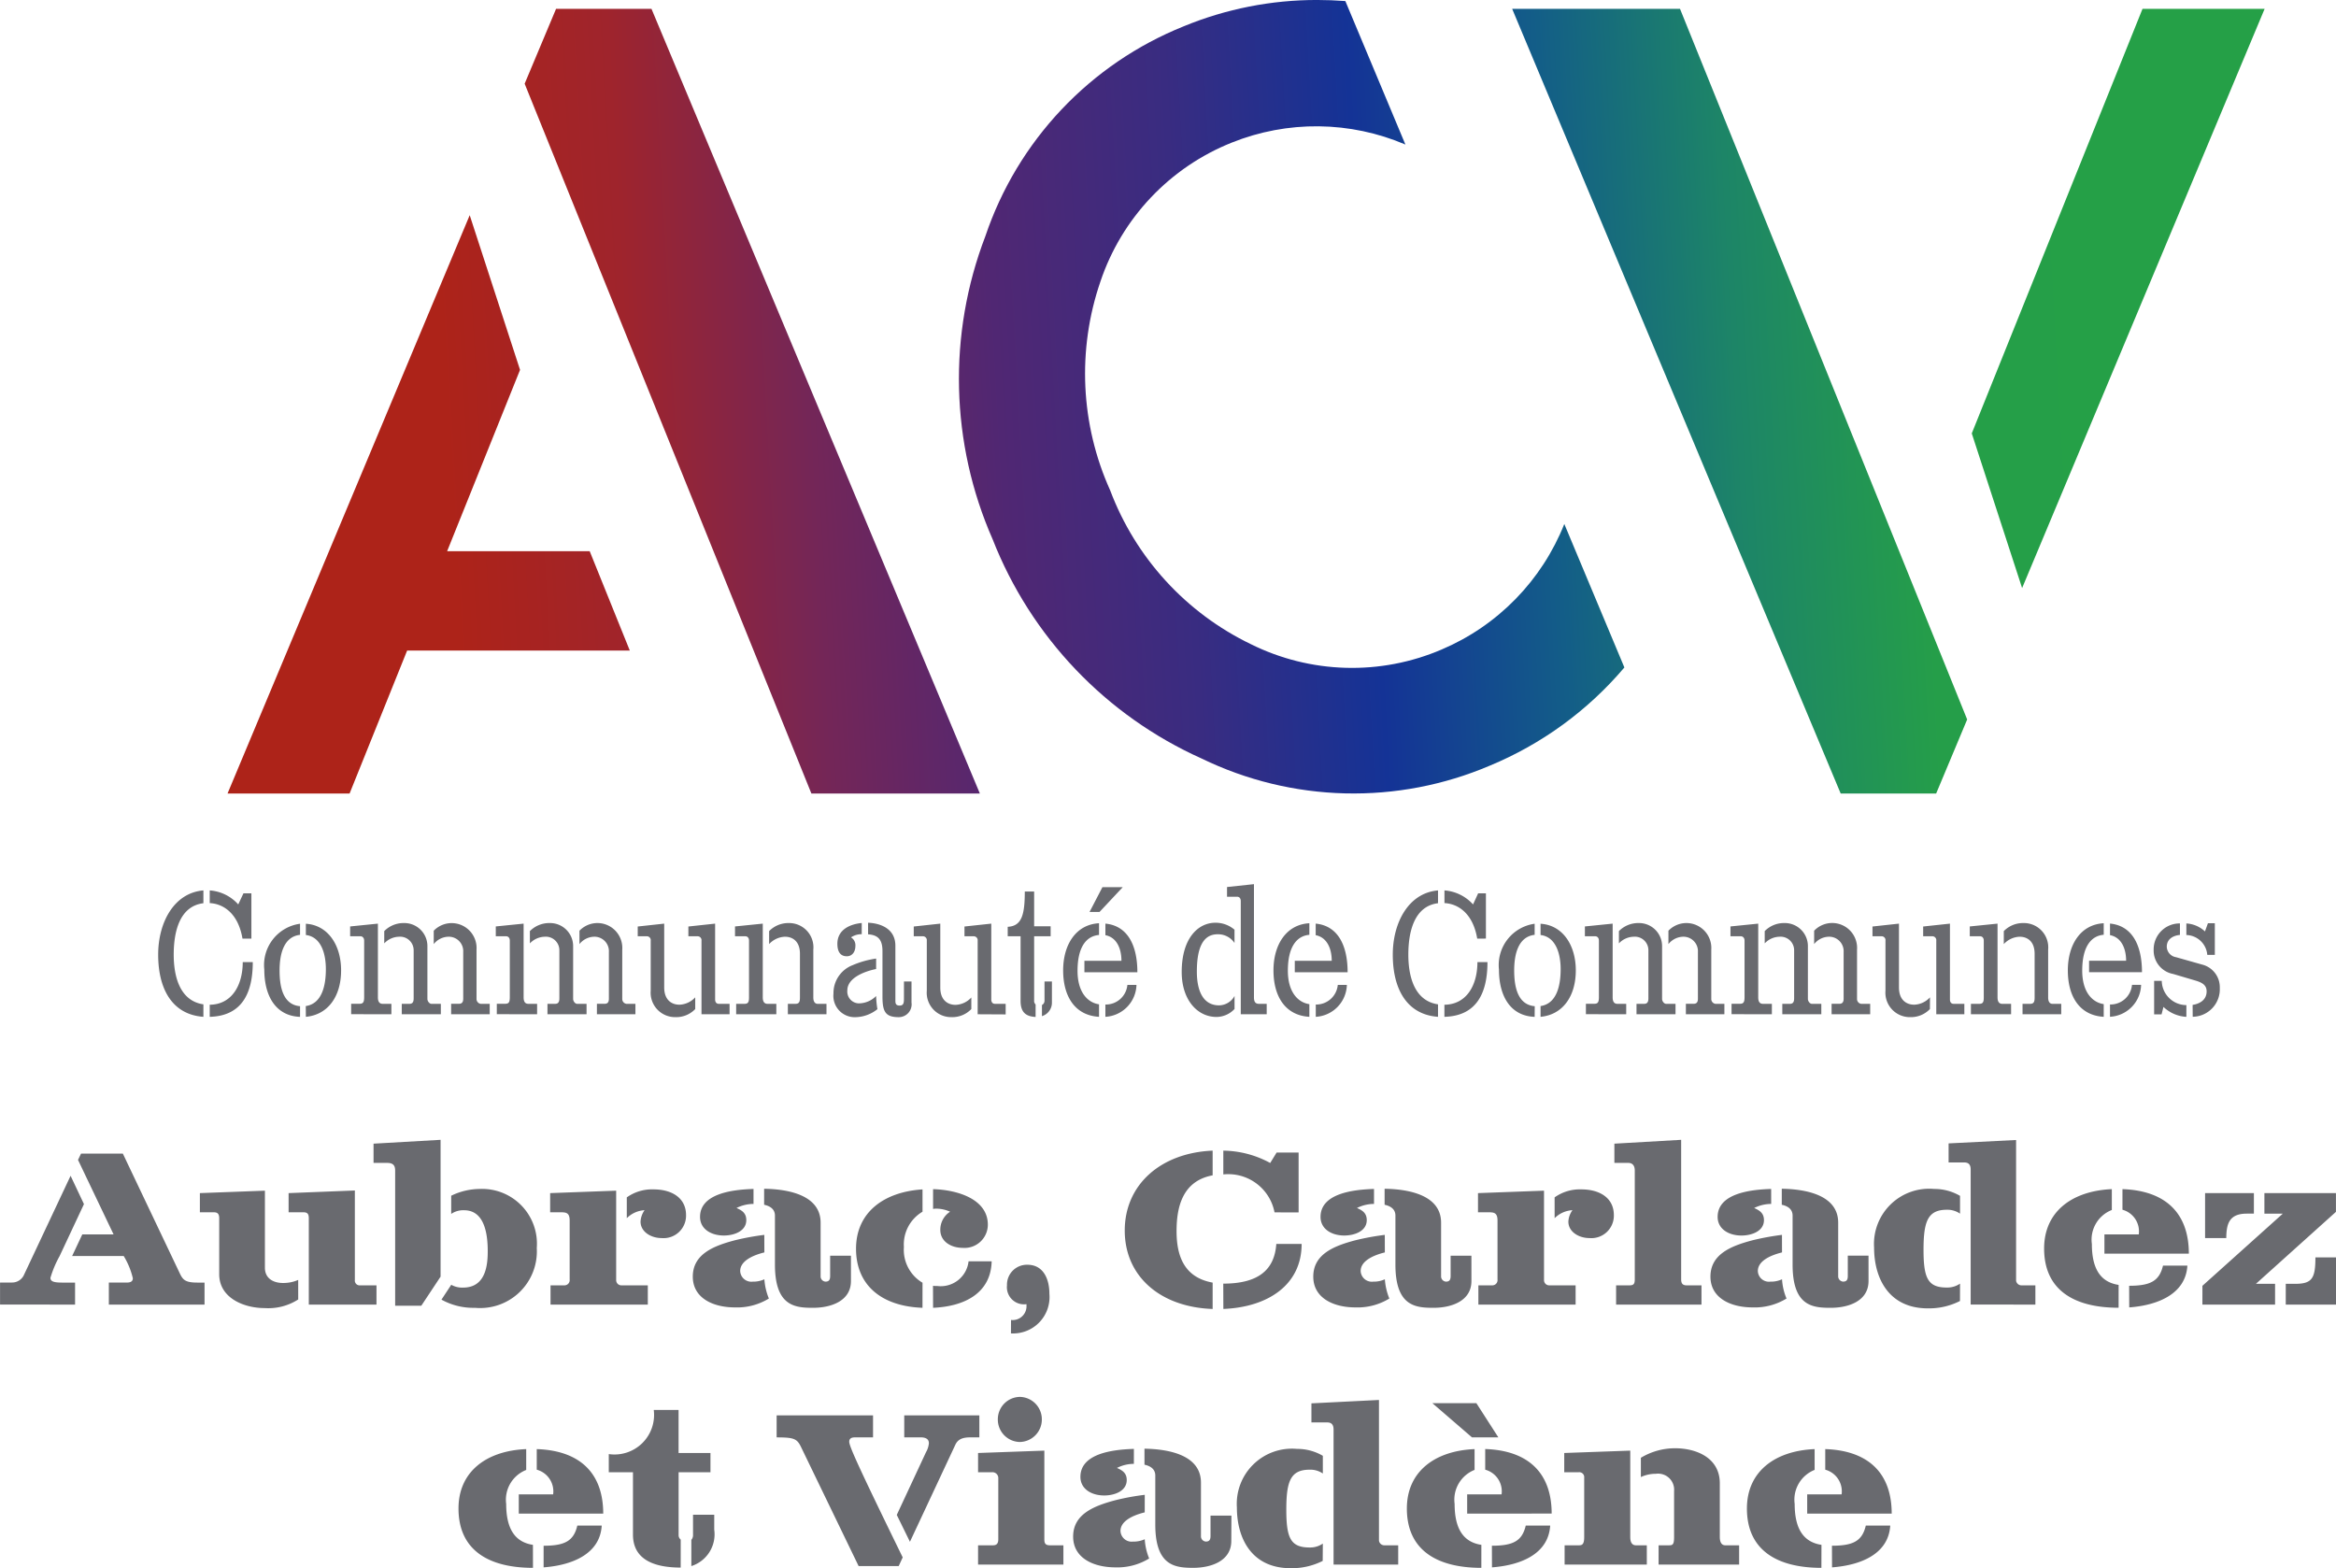 <svg xmlns="http://www.w3.org/2000/svg" xmlns:xlink="http://www.w3.org/1999/xlink" width="138" height="92.639" viewBox="0 0 138 92.639"><defs><style>.a{fill:none;}.b{clip-path:url(#a);}.c{fill:#696a6f;}.d{clip-path:url(#b);}.e{fill:url(#c);}.f{clip-path:url(#d);}.g{fill:url(#e);}.h{clip-path:url(#f);}.i{fill:url(#g);}</style><clipPath id="a"><path class="a" d="M6.1,60.7h138V-31.935H6.1Z" transform="translate(-6.097 31.935)"/></clipPath><clipPath id="b"><path class="a" d="M66.974-31.8,56.888-6.722l2.974,9.137L74.188-31.8H66.974Zm-37.237,0L49.145,14.553h5.638l1.833-4.376L39.653-31.8Z" transform="translate(-29.737 31.795)"/></clipPath><linearGradient id="c" x1="0.278" y1="0.378" x2="0.818" y2="0.378" gradientUnits="objectBoundingBox"><stop offset="0" stop-color="#ad2319"/><stop offset="0.1" stop-color="#9e242d"/><stop offset="0.2" stop-color="#752656"/><stop offset="0.3" stop-color="#502773"/><stop offset="0.4" stop-color="#392c81"/><stop offset="0.5" stop-color="#143396"/><stop offset="0.6" stop-color="#135d88"/><stop offset="0.7" stop-color="#1d8567"/><stop offset="0.8" stop-color="#259e49"/><stop offset="0.9" stop-color="#25a047"/><stop offset="1" stop-color="#25a047"/></linearGradient><clipPath id="d"><path class="a" d="M34.36-30.378a20.38,20.38,0,0,0-11.711,12.4h0a23.535,23.535,0,0,0,.431,17.9h0A23.665,23.665,0,0,0,35.43,12.875h0a20.532,20.532,0,0,0,17.02.419h0a20.906,20.906,0,0,0,7.951-5.8h0L56.852-.982a13.457,13.457,0,0,1-7.244,7.414h0a13.438,13.438,0,0,1-11.272-.314h0a16.576,16.576,0,0,1-8.31-9.081h0a16.764,16.764,0,0,1-.574-12.353h0a13.439,13.439,0,0,1,7.75-8.193h0a13.4,13.4,0,0,1,10.263.113h0l-3.548-8.476c-.555-.042-1.111-.064-1.666-.064h0a20.637,20.637,0,0,0-7.89,1.557" transform="translate(-21.088 31.935)"/></clipPath><linearGradient id="e" x1="0.278" y1="0.362" x2="0.818" y2="0.362" xlink:href="#c"/><clipPath id="f"><path class="a" d="M29.062-31.8l-1.855,4.421L44.147,14.553H54.1L34.7-31.8ZM9.654,14.553h7.21l3.4-8.446H33.419L31.05.238H22.627l4.308-10.713-2.974-9.137Z" transform="translate(-9.654 31.795)"/></clipPath><linearGradient id="g" x1="0.278" y1="0.344" x2="0.818" y2="0.344" gradientUnits="objectBoundingBox"><stop offset="0" stop-color="#ad2319"/><stop offset="0.1" stop-color="#9f242c"/><stop offset="0.2" stop-color="#732658"/><stop offset="0.3" stop-color="#502774"/><stop offset="0.4" stop-color="#392c81"/><stop offset="0.5" stop-color="#173295"/><stop offset="0.6" stop-color="#135c89"/><stop offset="0.7" stop-color="#1d8666"/><stop offset="0.8" stop-color="#259f48"/><stop offset="0.9" stop-color="#25a047"/><stop offset="1" stop-color="#25a047"/></linearGradient></defs><g transform="translate(-6.097 31.935)"><g class="b" transform="translate(6.097 -31.935)"><g transform="translate(27.084 82.518)"><path class="c" d="M6.289,5.071C6.289,2.759,5,1.349,2.362,1.259V2.475A1.326,1.326,0,0,1,3.33,3.934H1.3V5.071ZM2.136,6.915C1.123,6.761.556,6.031.556,4.5a1.889,1.889,0,0,1,1.183-2.01V1.259c-2.373.1-4,1.345-4,3.507,0,2.445,1.753,3.507,4.4,3.507Zm.631,1.33C4.482,8.117,6.1,7.441,6.2,5.778H4.758c-.212.9-.726,1.19-1.991,1.19Zm8.1-1.64a.333.333,0,0,1-.125-.28v-3.7h1.882V1.489H10.74V-1.054H9.274A2.337,2.337,0,0,1,6.617,1.553V2.626H8.046V6.311c0,1.319,1,1.946,2.819,1.946Zm.627,1.564a1.967,1.967,0,0,0,1.353-2.15V5.136H11.594v1.19a.426.426,0,0,1-.1.295ZM24.408,6.734,27.091,1c.178-.382.529-.435.918-.435h.5v-1.3H24.072v1.3h.964c.363,0,.491.14.491.348a1.282,1.282,0,0,1-.166.521L23.63,5.147ZM23.743,8.17l.238-.514C21.374,2.32,20.822,1.092,20.822.824c0-.166.1-.257.325-.257h1.081v-1.3H16.533v1.3c1.028,0,1.205.076,1.444.574l3.4,7.029Zm9.731-.091V6.942h-.79c-.287,0-.336-.128-.336-.359V1.349l-3.915.14V2.626h.816a.344.344,0,0,1,.378.321V6.594c0,.333-.2.348-.329.348h-.865V8.079ZM30.893.839A1.328,1.328,0,0,0,32.2-.495a1.324,1.324,0,0,0-1.3-1.33,1.322,1.322,0,0,0-1.3,1.33,1.325,1.325,0,0,0,1.3,1.334m12.5,4.349H42.165v1.2c0,.231-.076.333-.276.333A.311.311,0,0,1,41.6,6.39V3.242c0-1.625-1.882-1.984-3.337-2.007v.945c.351.076.639.257.639.642V5.714c0,2.456,1.183,2.558,2.245,2.558s2.245-.408,2.245-1.587ZM38.28,3.96a14.2,14.2,0,0,0-1.731.317c-1.266.336-2.5.82-2.5,2.15,0,1.255,1.179,1.818,2.5,1.818a3.58,3.58,0,0,0,1.991-.525,3.56,3.56,0,0,1-.261-1.137,1.576,1.576,0,0,1-.692.14.66.66,0,0,1-.741-.627c0-.6.752-.933,1.432-1.1Zm-.642-2.713c-1.277.038-3.159.28-3.159,1.651,0,.718.654,1.1,1.406,1.1.627,0,1.33-.268,1.33-.911,0-.382-.215-.559-.578-.714a2.185,2.185,0,0,1,1-.242ZM53.252,8.079V6.942h-.8a.323.323,0,0,1-.336-.268V-1.644l-3.99.2V-.317h.93c.276,0,.378.155.378.423V8.079ZM48.8,6.84a1.309,1.309,0,0,1-.775.231c-1.119,0-1.383-.54-1.383-2.23s.253-2.366,1.383-2.366A1.308,1.308,0,0,1,48.8,2.7V1.655a2.984,2.984,0,0,0-1.527-.408A3.259,3.259,0,0,0,43.722,4.7c0,1.855.888,3.594,3.17,3.594a4.031,4.031,0,0,0,1.9-.431ZM59.17.567l-1.3-2.022h-2.6L57.613.567Zm3.148,4.5c0-2.316-1.292-3.722-3.926-3.813V2.475a1.324,1.324,0,0,1,.967,1.459H57.326V5.071ZM58.165,6.915c-1.017-.155-1.58-.884-1.58-2.418a1.891,1.891,0,0,1,1.179-2.01V1.259c-2.369.1-4,1.345-4,3.507,0,2.445,1.753,3.507,4.4,3.507Zm.627,1.33c1.719-.128,3.337-.8,3.439-2.468H60.787c-.212.9-.729,1.19-2,1.19Zm14.6-.166V6.942h-.816c-.261,0-.325-.257-.325-.487V3.28c0-1.523-1.406-2.071-2.645-2.071a3.9,3.9,0,0,0-2.018.563V2.91a2.091,2.091,0,0,1,.888-.193A.949.949,0,0,1,69.55,3.741V6.466c0,.461-.1.476-.325.476h-.59V8.079Zm-5.453,0V6.942h-.642c-.276,0-.336-.257-.336-.487V1.349l-3.9.14V2.626h.85a.292.292,0,0,1,.329.321V6.466c0,.461-.155.476-.329.476h-.828V8.079ZM82.406,5.071c0-2.313-1.292-3.722-3.926-3.813V2.475a1.326,1.326,0,0,1,.967,1.459H77.414V5.071ZM78.257,6.915c-1.017-.155-1.583-.884-1.583-2.418a1.891,1.891,0,0,1,1.179-2.01V1.259c-2.369.1-4,1.345-4,3.507,0,2.445,1.753,3.507,4.4,3.507Zm.624,1.33c1.719-.128,3.337-.8,3.439-2.468H80.876c-.212.9-.726,1.19-2,1.19Z" transform="translate(2.263 1.825)"/></g><g transform="translate(-0.005 67.332)"><path class="c" d="M3.265,7.158v-1.3H2.524c-.514,0-.714-.064-.714-.283a6.293,6.293,0,0,1,.54-1.281L3.79,1.222,3-.452.257,5.378a.769.769,0,0,1-.718.476h-.714v1.3Zm7.648,0v-1.3h-.4c-.726,0-.877-.144-1.077-.578L6.088-1.76H3.617l-.178.37,2.1,4.4H3.692l-.6,1.277H6.137A4.483,4.483,0,0,1,6.677,5.6c0,.166-.1.257-.367.257H5.26v1.3ZM16.446,5.7a2.175,2.175,0,0,1-.9.181c-.567,0-1.066-.268-1.066-.9V.428L10.638.572V1.705h.828c.238,0,.314.117.314.359v3.3c0,1.41,1.47,2,2.683,2a3.266,3.266,0,0,0,1.984-.51Zm4.625,1.459V6.021h-.964a.285.285,0,0,1-.314-.317V.417L15.879.572V1.705h.88c.249,0,.314.117.314.359V7.158Zm2.649.064,1.137-1.716V-2.576l-3.96.227v1.137h.816c.4,0,.461.219.461.461V7.223Zm1.19-.359a3.876,3.876,0,0,0,1.98.484,3.348,3.348,0,0,0,3.65-3.529A3.238,3.238,0,0,0,27.178.326a3.916,3.916,0,0,0-1.693.4V1.8a1.258,1.258,0,0,1,.767-.215c1.255,0,1.391,1.534,1.391,2.418,0,.782-.1,2.15-1.455,2.15a1.3,1.3,0,0,1-.7-.166ZM37.1,7.158V6.021H35.555A.308.308,0,0,1,35.23,5.7V.428l-3.9.144V1.705h.59c.325,0,.563,0,.563.487v3.48a.31.31,0,0,1-.287.348h-.843V7.158ZM35.858,2.053a1.612,1.612,0,0,1,1.051-.472,1.264,1.264,0,0,0-.238.676c0,.6.616.971,1.243.971a1.328,1.328,0,0,0,1.444-1.357c0-1.02-.843-1.519-1.92-1.519a2.568,2.568,0,0,0-1.58.472ZM49.1,4.268H47.871v1.2c0,.234-.076.333-.276.333a.311.311,0,0,1-.287-.333V2.321C47.308.7,45.426.337,43.971.315V1.26c.351.076.639.257.639.642V4.793c0,2.456,1.179,2.555,2.245,2.555s2.245-.4,2.245-1.583ZM43.982,3.039a15.113,15.113,0,0,0-1.731.317c-1.266.333-2.494.82-2.494,2.15,0,1.255,1.179,1.818,2.494,1.818a3.585,3.585,0,0,0,2-.525,3.664,3.664,0,0,1-.265-1.137,1.558,1.558,0,0,1-.688.14.66.66,0,0,1-.741-.627c0-.6.752-.933,1.428-1.1ZM43.344.326c-1.277.038-3.159.283-3.159,1.651,0,.714.65,1.1,1.406,1.1.624,0,1.326-.268,1.326-.907,0-.385-.212-.563-.578-.718a2.255,2.255,0,0,1,1.005-.242Zm9.984,5.54a2.257,2.257,0,0,1-1.1-2.109,2.244,2.244,0,0,1,1.1-2.086V.353C51.03.5,49.4,1.721,49.4,3.859c0,2.162,1.515,3.4,3.926,3.488Zm.624-4.361c.042,0,.076-.015.128-.015a2,2,0,0,1,.877.181,1.265,1.265,0,0,0-.578,1.073c0,.7.654,1.062,1.319,1.062a1.376,1.376,0,0,0,1.489-1.368c0-1.512-1.791-2.059-3.235-2.1Zm0,5.842c1.784-.076,3.412-.816,3.461-2.747H56.048A1.653,1.653,0,0,1,54.2,6.059a1.81,1.81,0,0,1-.253-.011Zm4.6,1.512a2.151,2.151,0,0,0,2.271-2.343c0-.865-.351-1.712-1.3-1.712a1.177,1.177,0,0,0-1.205,1.217,1.012,1.012,0,0,0,1.153,1.111v.155a.816.816,0,0,1-.914.778Zm11.915-3c-1.719-.31-2.131-1.625-2.131-3.046,0-1.394.336-2.959,2.131-3.291V-1.937c-3.061.128-5.192,2.007-5.192,4.72s2.109,4.527,5.192,4.633Zm5.079-4.145V-1.824h-1.3l-.378.616a5.925,5.925,0,0,0-2.77-.729V-.532a2.45,2.45,0,0,1,.325-.015,2.78,2.78,0,0,1,2.7,2.256ZM71.1,7.415c2.634-.106,4.625-1.421,4.625-3.839H74.228c-.11,1.576-1.115,2.343-3.133,2.343ZM85.754,4.268H84.526v1.2c0,.234-.076.333-.276.333a.311.311,0,0,1-.287-.333V2.321C83.963.7,82.081.337,80.626.315V1.26c.351.076.639.257.639.642V4.793c0,2.456,1.179,2.555,2.245,2.555s2.245-.4,2.245-1.583ZM80.637,3.039a15.113,15.113,0,0,0-1.731.317c-1.266.333-2.494.82-2.494,2.15,0,1.255,1.179,1.818,2.494,1.818a3.592,3.592,0,0,0,2-.525,3.664,3.664,0,0,1-.265-1.137,1.558,1.558,0,0,1-.688.14.66.66,0,0,1-.741-.627c0-.6.752-.933,1.428-1.1ZM80,.326c-1.281.038-3.159.283-3.159,1.651,0,.714.65,1.1,1.4,1.1.627,0,1.33-.268,1.33-.907,0-.385-.212-.563-.578-.718A2.255,2.255,0,0,1,80,1.21ZM91.91,7.158V6.021H90.368a.308.308,0,0,1-.325-.321V.428l-3.9.144V1.705h.59c.325,0,.563,0,.563.487v3.48a.309.309,0,0,1-.287.348h-.843V7.158ZM90.67,2.053a1.613,1.613,0,0,1,1.054-.472,1.241,1.241,0,0,0-.242.676c0,.6.616.971,1.243.971a1.328,1.328,0,0,0,1.444-1.357c0-1.02-.843-1.519-1.92-1.519a2.568,2.568,0,0,0-1.58.472Zm8.676,5.105V6.021H98.47c-.253,0-.325-.128-.325-.359V-2.576L94.2-2.349v1.137h.831c.185,0,.374.106.374.45V5.673c0,.283-.087.348-.325.348h-.778V7.158Zm9.867-2.891h-1.224v1.2c0,.234-.076.333-.276.333a.314.314,0,0,1-.291-.333V2.321c0-1.625-1.882-1.984-3.333-2.007V1.26c.351.076.639.257.639.642V4.793c0,2.456,1.179,2.555,2.245,2.555s2.241-.4,2.241-1.583ZM104.1,3.039a15.113,15.113,0,0,0-1.731.317c-1.266.333-2.494.82-2.494,2.15,0,1.255,1.179,1.818,2.494,1.818a3.592,3.592,0,0,0,2-.525,3.463,3.463,0,0,1-.265-1.137,1.564,1.564,0,0,1-.692.14.656.656,0,0,1-.737-.627c0-.6.752-.933,1.428-1.1ZM103.461.326C102.18.364,100.3.61,100.3,1.978c0,.714.654,1.1,1.406,1.1.627,0,1.33-.268,1.33-.907,0-.385-.215-.563-.578-.718a2.24,2.24,0,0,1,1.005-.242Zm15.61,6.832V6.021h-.8a.324.324,0,0,1-.34-.268V-2.565l-3.987.2v1.126h.926c.276,0,.378.151.378.423v7.97ZM114.62,5.919a1.321,1.321,0,0,1-.778.231c-1.115,0-1.379-.537-1.379-2.226s.253-2.369,1.379-2.369a1.3,1.3,0,0,1,.778.231V.734a3,3,0,0,0-1.53-.408,3.261,3.261,0,0,0-3.548,3.454c0,1.855.892,3.6,3.174,3.6a4.032,4.032,0,0,0,1.9-.435ZM128.137,4.15c0-2.313-1.289-3.722-3.922-3.813V1.554a1.326,1.326,0,0,1,.964,1.459h-2.029V4.15Zm-4.149,1.844c-1.017-.155-1.58-.88-1.58-2.418a1.878,1.878,0,0,1,1.179-2.007V.337c-2.373.106-4,1.345-4,3.507,0,2.445,1.757,3.5,4.4,3.5Zm.627,1.33c1.716-.128,3.337-.809,3.435-2.468h-1.44c-.215.9-.729,1.19-2,1.19Zm8.616-.166V5.93H132.1l4.727-4.251V.572H132.6V1.785h1.088l-4.75,4.263V7.158Zm3.6,0V4.37h-1.217c0,1.243-.2,1.561-1.2,1.561h-.552V7.158Zm-4.852-5.374V.572h-2.883V3.228h1.251c.011-.831.162-1.444,1.217-1.444Z" transform="translate(1.175 2.576)"/></g><g transform="translate(9.344 52.229)"><path class="c" d="M1.965,5.221C.6,5.021.211,3.627.211,2.285.211.925.559-.579,1.965-.753v-.756C.226-1.365-.707.388-.707,2.285c0,2.029.828,3.541,2.672,3.673ZM4.8,1.337V-1.335H4.33l-.306.654a2.5,2.5,0,0,0-1.685-.828V-.76c.775.038,1.678.574,1.935,2.1ZM2.339,5.958C4.281,5.909,4.882,4.5,4.882,2.727H4.289c0,1.364-.646,2.505-1.95,2.517Zm5.336-.627C6.643,5.244,6.465,4.144,6.465,3.215c0-.9.215-1.988,1.209-2.1V.46a2.46,2.46,0,0,0-2.112,2.7c0,1.564.673,2.747,2.112,2.8Zm.344.627C9.326,5.837,10.1,4.749,10.1,3.215c0-1.5-.782-2.675-2.082-2.755v.665C8.944,1.239,9.2,2.274,9.2,3.143c0,.937-.215,2.037-1.187,2.18Zm7.973-.151V5.191H15.44c-.128,0-.242-.159-.242-.291V1.8A1.361,1.361,0,0,0,13.819.419a1.6,1.6,0,0,0-1.171.476V1.62a1.233,1.233,0,0,1,.873-.393.8.8,0,0,1,.865.8V4.87c0,.242-.087.321-.253.321h-.45v.616Zm2.887,0V5.191H18.35A.287.287,0,0,1,18.1,4.9V1.991A1.472,1.472,0,0,0,15.572.872v.79a1.138,1.138,0,0,1,.854-.435.854.854,0,0,1,.888.907V4.889c0,.253-.121.3-.261.3H16.6v.616Zm-5.808,0V5.191h-.514c-.17,0-.283-.1-.283-.382V.453l-1.64.166V1.2h.62c.064,0,.208.049.208.261V4.787c0,.295-.053.4-.268.4h-.5v.616Zm11.529,0V5.191h-.555c-.125,0-.238-.159-.238-.291V1.8A1.361,1.361,0,0,0,22.427.419a1.609,1.609,0,0,0-1.175.476V1.62a1.249,1.249,0,0,1,.877-.393.8.8,0,0,1,.865.8V4.87c0,.242-.091.321-.253.321h-.45v.616Zm2.887,0V5.191h-.529a.287.287,0,0,1-.249-.291V1.991A1.47,1.47,0,0,0,24.181.872v.79a1.136,1.136,0,0,1,.85-.435.854.854,0,0,1,.888.907V4.889c0,.253-.117.3-.261.3h-.446v.616Zm-5.808,0V5.191h-.514c-.174,0-.283-.1-.283-.382V.453L19.238.619V1.2h.62c.068,0,.208.049.208.261V4.787c0,.295-.049.4-.268.4h-.5v.616Zm9.341-1a1.333,1.333,0,0,1-.933.435c-.457,0-.9-.276-.9-1.02V.453l-1.564.17V1.2h.552a.228.228,0,0,1,.215.261V4.413a1.445,1.445,0,0,0,1.462,1.564A1.558,1.558,0,0,0,31.02,5.5Zm2.029,1V5.191h-.635c-.091,0-.219-.049-.219-.261V.453l-1.58.17V1.2h.552a.23.23,0,0,1,.223.261V5.807Zm5.725,0V5.191h-.521c-.136,0-.257-.1-.257-.374V1.991A1.434,1.434,0,0,0,36.549.419a1.588,1.588,0,0,0-1.164.476v.767a1.336,1.336,0,0,1,.933-.435c.45,0,.888.261.888,1.009V4.817c0,.253-.045.374-.268.374h-.446v.616Zm-2.963,0V5.191h-.518c-.17,0-.283-.1-.283-.382V.453l-1.64.166V1.2h.612c.083,0,.215.049.215.261V4.817c0,.272-.053.374-.268.374h-.491v.616Zm7.539-.979c0,.272,0,.465-.253.465-.227,0-.253-.121-.253-.295V1.76C42.844.744,41.96.43,41.231.4v.684c.59.042.85.314.85.99V4.757c0,.9.174,1.221.964,1.221a.759.759,0,0,0,.752-.865V3.869h-.446ZM41.707,2.516a5.456,5.456,0,0,0-1.394.393,1.764,1.764,0,0,0-1.126,1.678,1.26,1.26,0,0,0,1.326,1.391,2.133,2.133,0,0,0,1.27-.472,5.376,5.376,0,0,1-.076-.778,1.452,1.452,0,0,1-1.043.435.7.7,0,0,1-.658-.767c0-.767,1.088-1.141,1.7-1.262Zm-.85-2.1c-.642.06-1.44.363-1.44,1.228,0,.435.155.737.559.737.291,0,.506-.231.506-.616a.537.537,0,0,0-.261-.5,1.141,1.141,0,0,1,.635-.189Zm6.473,4.4a1.319,1.319,0,0,1-.933.435c-.457,0-.9-.276-.9-1.02V.453l-1.568.17V1.2h.552a.23.23,0,0,1,.219.261V4.413a1.443,1.443,0,0,0,1.462,1.564A1.556,1.556,0,0,0,47.33,5.5Zm2.029,1V5.191h-.635c-.091,0-.215-.049-.215-.261V.453l-1.583.17V1.2h.552a.232.232,0,0,1,.227.261V5.807Zm1.769-.586A.285.285,0,0,1,51.041,5V1.2h.975V.611h-.975V-1.444h-.552C50.489-.065,50.308.6,49.48.641V1.2h.76V5.01c0,.635.265.926.888.956Zm.374.688a.829.829,0,0,0,.59-.8V3.869h-.438V5a.286.286,0,0,1-.151.261Zm4.773-7.618h-1.2l-.76,1.462h.59Zm-1.4,6.919c-.642-.091-1.27-.676-1.27-1.976,0-1.425.529-2.059,1.27-2.12V.43c-1.36.072-2.12,1.258-2.12,2.785s.688,2.66,2.12,2.743ZM57.14,3.324c0-1.553-.552-2.743-1.889-2.872v.684c.673.128.948.8.948,1.512H54.011v.676ZM55.25,5.958a1.946,1.946,0,0,0,1.837-1.886H56.55a1.278,1.278,0,0,1-1.3,1.16Zm9.53-.151V5.191h-.453c-.2,0-.3-.1-.3-.382V-1.879l-1.591.17v.574h.6c.083,0,.212.049.212.261V5.807Zm-1.9-1.081a1.064,1.064,0,0,1-.911.555c-.971,0-1.315-.9-1.315-1.988,0-1.19.253-2.211,1.224-2.211a1.166,1.166,0,0,1,1,.514V.812A1.721,1.721,0,0,0,61.75.4c-1.013,0-1.991.9-1.991,2.913,0,1.636.918,2.653,2.059,2.653a1.478,1.478,0,0,0,1.062-.472ZM67.3,5.21c-.642-.091-1.27-.676-1.27-1.976,0-1.425.533-2.059,1.27-2.12V.43c-1.357.072-2.12,1.258-2.12,2.785s.688,2.66,2.12,2.743Zm2.26-1.886c0-1.553-.552-2.743-1.886-2.872v.684c.673.128.948.8.948,1.512H66.439v.676ZM67.679,5.958a1.946,1.946,0,0,0,1.837-1.886h-.537a1.278,1.278,0,0,1-1.3,1.16ZM74.9,5.221c-1.368-.2-1.753-1.595-1.753-2.936,0-1.36.351-2.864,1.753-3.038v-.756c-1.738.144-2.672,1.9-2.672,3.794,0,2.029.828,3.541,2.672,3.673Zm2.83-3.885V-1.335H77.27l-.3.654a2.52,2.52,0,0,0-1.689-.828V-.76c.775.038,1.678.574,1.935,2.1ZM75.278,5.958c1.942-.049,2.543-1.462,2.543-3.231h-.593c0,1.364-.642,2.505-1.95,2.517Zm5.336-.627C79.586,5.244,79.4,4.144,79.4,3.215c0-.9.215-1.988,1.209-2.1V.46a2.46,2.46,0,0,0-2.109,2.7c0,1.564.669,2.747,2.109,2.8Zm.344.627c1.307-.121,2.082-1.209,2.082-2.743,0-1.5-.782-2.675-2.082-2.755v.665c.926.113,1.187,1.149,1.187,2.018,0,.937-.215,2.037-1.187,2.18Zm7.973-.151V5.191h-.552c-.128,0-.242-.159-.242-.291V1.8A1.361,1.361,0,0,0,86.758.419a1.6,1.6,0,0,0-1.171.476V1.62a1.233,1.233,0,0,1,.873-.393.8.8,0,0,1,.869.8V4.87c0,.242-.091.321-.257.321h-.446v.616Zm2.887,0V5.191h-.529a.287.287,0,0,1-.246-.291V1.991A1.472,1.472,0,0,0,88.512.872v.79a1.149,1.149,0,0,1,.85-.435.855.855,0,0,1,.892.907V4.889c0,.253-.121.3-.265.3h-.446v.616Zm-5.8,0V5.191H85.5c-.17,0-.283-.1-.283-.382V.453l-1.64.166V1.2h.62c.068,0,.208.049.208.261V4.787c0,.295-.053.4-.268.4h-.5v.616Zm11.526,0V5.191h-.555c-.125,0-.238-.159-.238-.291V1.8A1.361,1.361,0,0,0,95.367.419,1.588,1.588,0,0,0,94.2.895V1.62a1.233,1.233,0,0,1,.873-.393.8.8,0,0,1,.865.8V4.87c0,.242-.091.321-.253.321h-.446v.616Zm2.887,0V5.191H99.9a.284.284,0,0,1-.246-.291V1.991A1.472,1.472,0,0,0,97.12.872v.79a1.136,1.136,0,0,1,.85-.435.855.855,0,0,1,.892.907V4.889c0,.253-.121.3-.265.3h-.446v.616Zm-5.808,0V5.191H94.1c-.174,0-.283-.1-.283-.382V.453L92.177.619V1.2h.62c.068,0,.212.049.212.261V4.787c0,.295-.053.4-.268.4h-.5v.616Zm9.341-1a1.326,1.326,0,0,1-.933.435c-.457,0-.9-.276-.9-1.02V.453l-1.564.17V1.2h.552a.228.228,0,0,1,.215.261V4.413a1.445,1.445,0,0,0,1.462,1.564A1.558,1.558,0,0,0,103.96,5.5Zm2.029,1V5.191h-.635c-.091,0-.215-.049-.215-.261V.453l-1.583.17V1.2h.552a.23.23,0,0,1,.223.261V5.807Zm5.725,0V5.191h-.521c-.136,0-.253-.1-.253-.374V1.991A1.437,1.437,0,0,0,109.488.419a1.588,1.588,0,0,0-1.164.476v.767a1.336,1.336,0,0,1,.933-.435c.45,0,.888.261.888,1.009V4.817c0,.253-.045.374-.268.374h-.446v.616Zm-2.963,0V5.191h-.518c-.17,0-.283-.1-.283-.382V.453l-1.64.166V1.2h.612c.083,0,.215.049.215.261V4.817c0,.272-.049.374-.268.374h-.491v.616Zm5.472-.6c-.642-.091-1.27-.676-1.27-1.976,0-1.425.529-2.059,1.27-2.12V.43c-1.36.072-2.12,1.258-2.12,2.785s.684,2.66,2.12,2.743Zm2.26-1.886c0-1.553-.552-2.743-1.889-2.872v.684c.676.128.952.8.952,1.512h-2.188v.676Zm-1.889,2.634a1.94,1.94,0,0,0,1.837-1.886h-.537a1.274,1.274,0,0,1-1.3,1.16Zm4.886,0a1.624,1.624,0,0,0,1.6-1.7,1.377,1.377,0,0,0-1.043-1.383L118.5,2.436a.646.646,0,0,1-.548-.616c0-.472.4-.665.778-.7V.441a1.534,1.534,0,0,0-1.553,1.572,1.407,1.407,0,0,0,1.149,1.413l1.33.393c.367.113.65.253.65.635,0,.514-.419.737-.828.8Zm-.374-.688a1.463,1.463,0,0,1-1.455-1.432h-.45V5.815h.438l.113-.442a2.125,2.125,0,0,0,1.353.586ZM120.791,2.3V.43h-.408l-.174.484a1.759,1.759,0,0,0-1.1-.472v.684A1.275,1.275,0,0,1,120.345,2.3Z" transform="translate(0.707 1.879)"/></g></g><g class="d" transform="translate(95.429 -31.406)"><g transform="translate(-122.974 -27.755) rotate(-4.1)"><path class="e" d="M10.629,0,201.607,13.689,190.978,161.972,0,148.283Z" transform="translate(0 0)"/></g></g><g class="f" transform="translate(62.745 -31.935)"><g transform="translate(-90.289 -27.225) rotate(-4.1)"><path class="g" d="M10.629,0,201.607,13.689,190.978,161.972,0,148.283Z" transform="translate(0 0)"/></g></g><g class="h" transform="translate(19.538 -31.406)"><g transform="translate(-47.083 -27.755) rotate(-4.1)"><path class="i" d="M10.629,0,201.607,13.689,190.978,161.972,0,148.283Z" transform="translate(0 0)"/></g></g></g></svg>